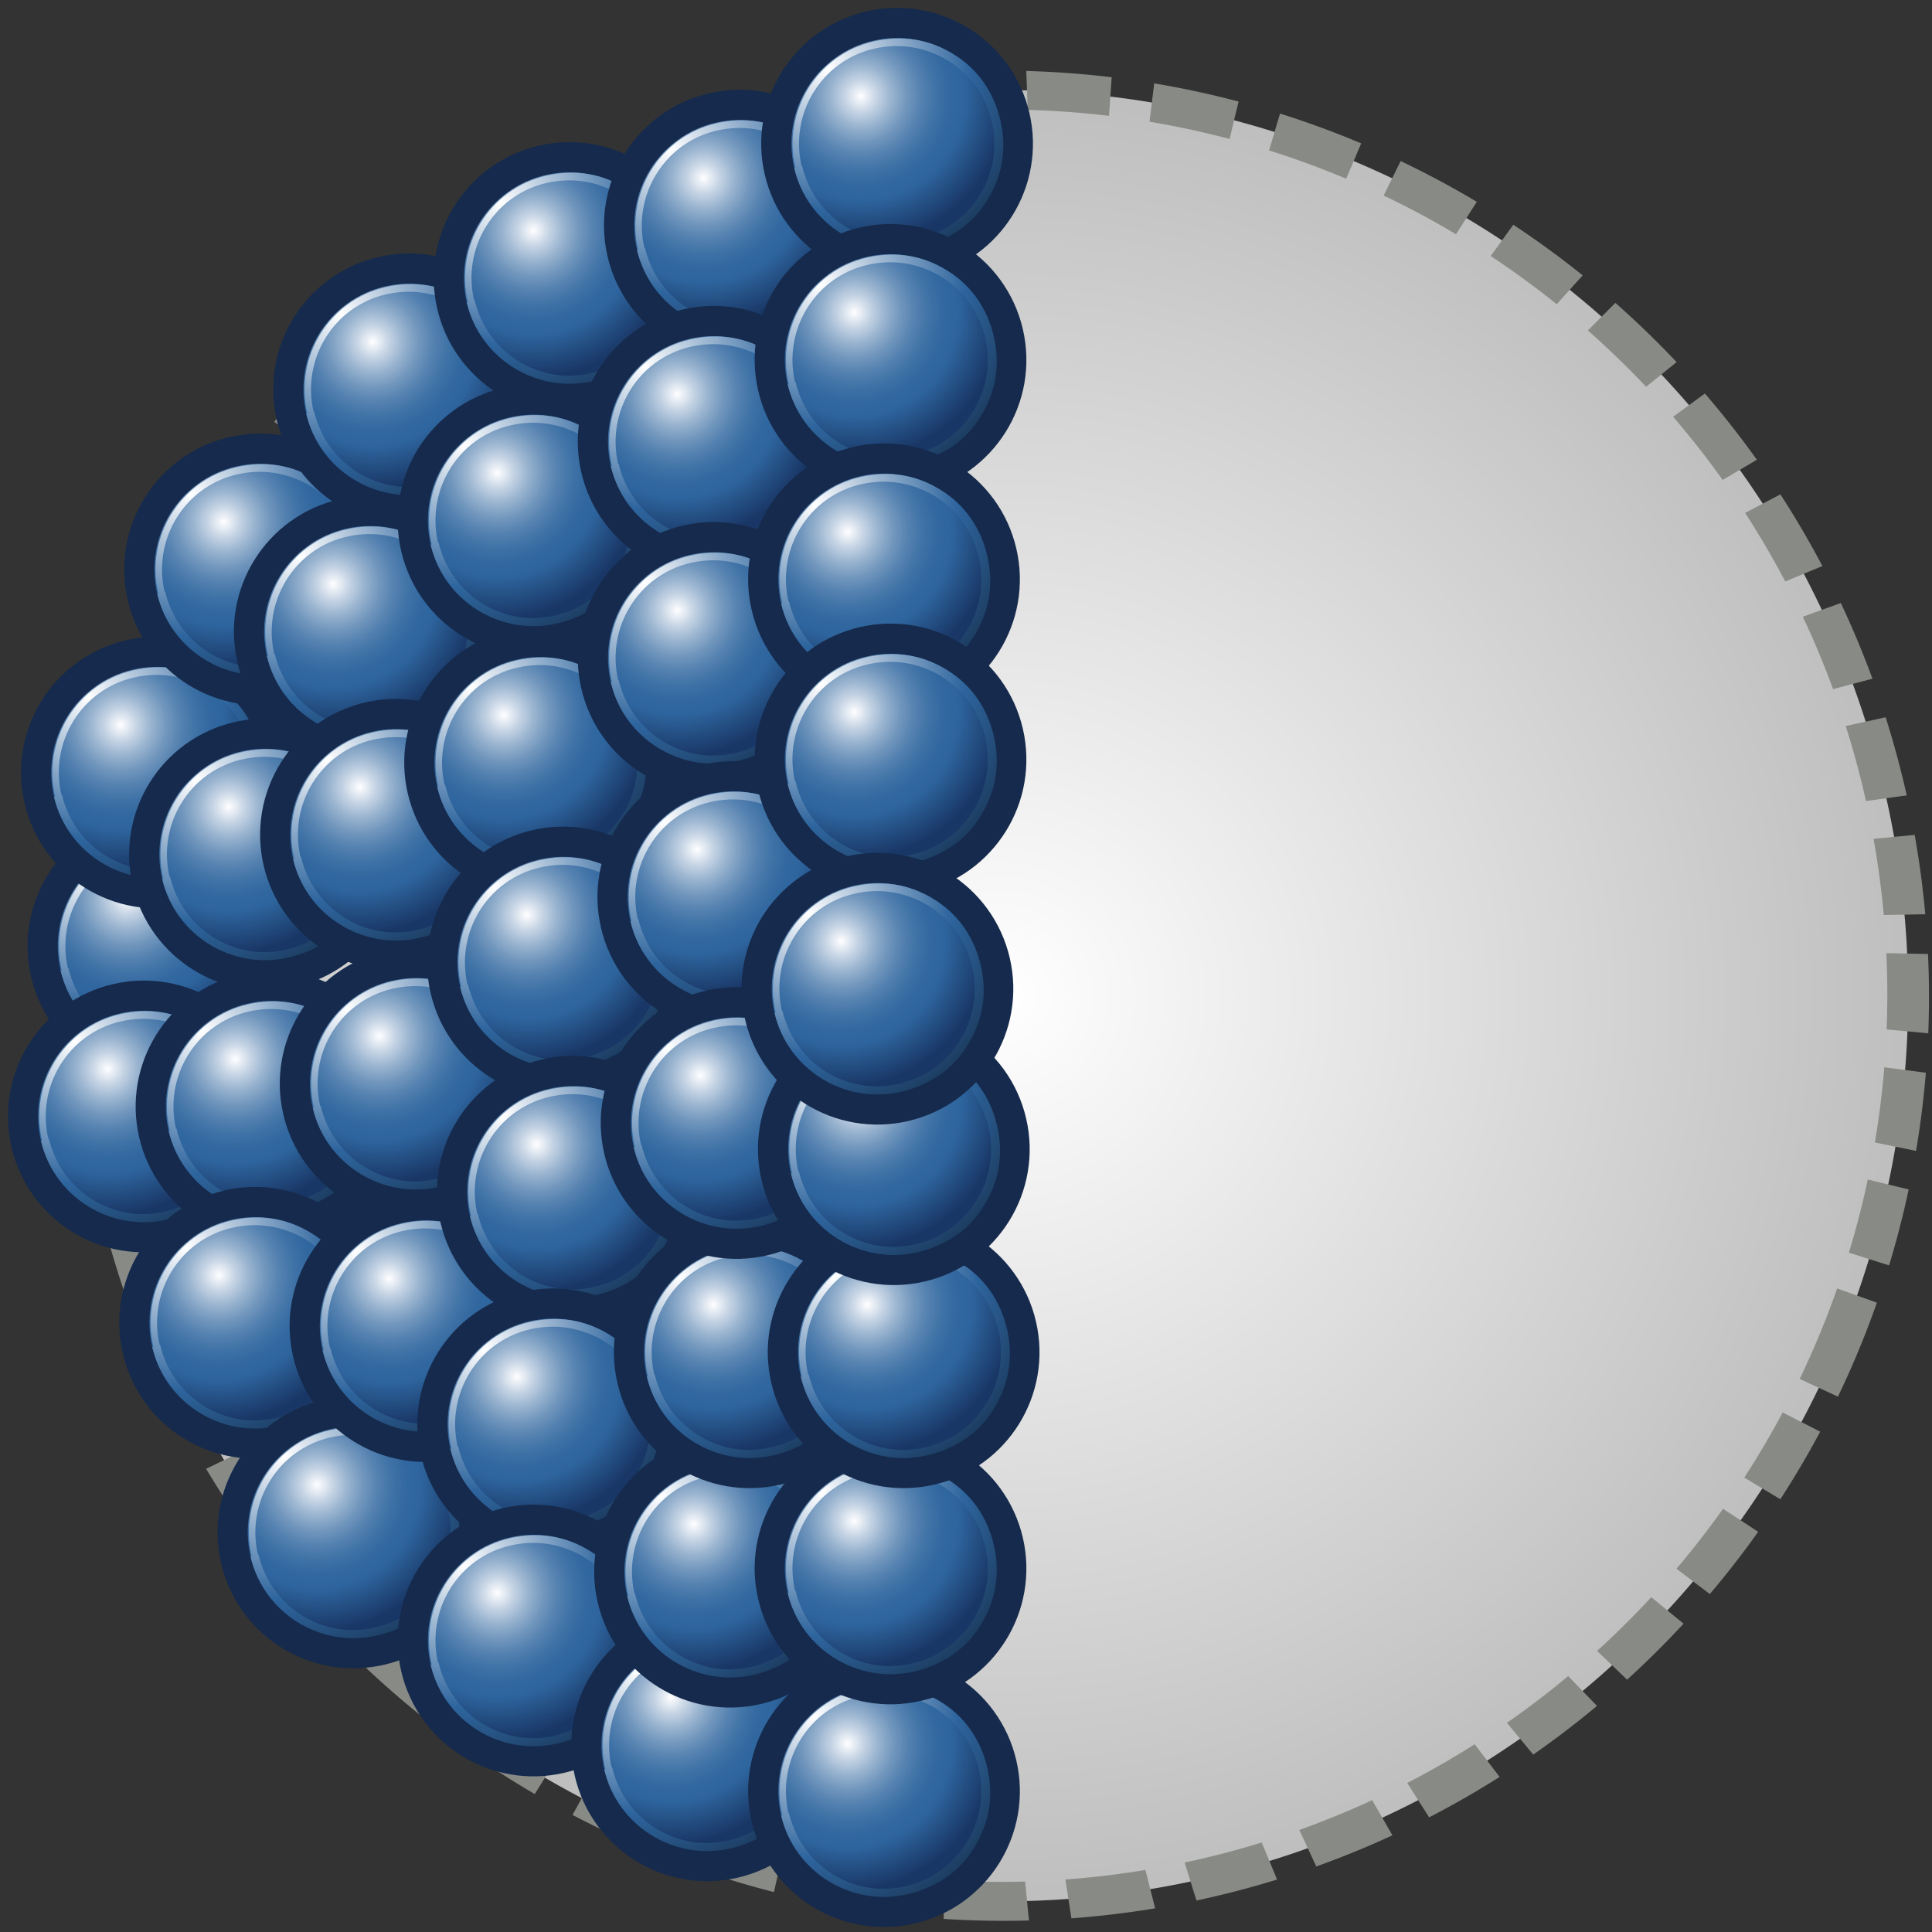 <svg xmlns="http://www.w3.org/2000/svg" width="48" height="48" xmlns:xlink="http://www.w3.org/1999/xlink"><rect width="100%" height="100%" fill="#333333" stroke="none"/><defs><linearGradient id="a"><stop offset="0" stop-color="#fff"/><stop offset="1" stop-color="#729fcf"/></linearGradient><linearGradient><stop offset="0" stop-color="#ffde57"/><stop offset="1" stop-color="#f60"/></linearGradient><radialGradient cx="24.893" cy="24.5" r="18.623" xlink:href="#a" fx="24.893" fy="24.5" gradientTransform="matrix(1 0 0 1.094 0 -2.302)" gradientUnits="userSpaceOnUse"/><linearGradient id="b"><stop offset="0" stop-color="#fff"/><stop offset="1" stop-color="#bcbcbc"/></linearGradient><radialGradient id="e" cx="24.893" cy="24.5" r="18.623" fy="24.5" fx="24.893" gradientTransform="matrix(1 0 0 1.094 0 -2.302)" gradientUnits="userSpaceOnUse" xlink:href="#b"/><radialGradient id="c" cx="34.328" cy="459.265" r="2.869" gradientUnits="userSpaceOnUse" gradientTransform="matrix(-1 0 0 1 55.359 0)" fy="459.265" fx="34.328"><stop offset="0" stop-color="#fff"/><stop offset=".004" stop-color="#FDFDFE"/><stop offset=".107" stop-color="#C7D5E5"/><stop offset=".212" stop-color="#98B3CF"/><stop offset=".315" stop-color="#7297BD"/><stop offset=".417" stop-color="#5481B0"/><stop offset=".517" stop-color="#3F72A6"/><stop offset=".615" stop-color="#3268A0"/><stop offset=".708" stop-color="#2E659E"/><stop offset="1" stop-color="#193766"/></radialGradient><radialGradient id="d" cx="20.523" cy="458.587" r="4.066" gradientUnits="userSpaceOnUse" fy="458.587" fx="20.523"><stop offset="0" stop-color="#fff"/><stop offset=".685" stop-color="#2E659E"/><stop offset="1" stop-color="#1D3E63"/></radialGradient><radialGradient id="f" cx="34.328" cy="459.265" r="2.869" xlink:href="#c" gradientUnits="userSpaceOnUse" gradientTransform="matrix(-1 0 0 1 55.359 0)" fx="34.328" fy="459.265"/><radialGradient id="g" cx="20.523" cy="458.587" r="4.066" xlink:href="#d" gradientUnits="userSpaceOnUse" fx="20.523" fy="458.587"/><radialGradient id="h" cx="34.328" cy="459.265" r="2.869" xlink:href="#c" gradientUnits="userSpaceOnUse" gradientTransform="matrix(-1 0 0 1 55.359 0)" fx="34.328" fy="459.265"/><radialGradient id="i" cx="20.523" cy="458.587" r="4.066" xlink:href="#d" gradientUnits="userSpaceOnUse" fx="20.523" fy="458.587"/><radialGradient id="j" cx="34.328" cy="459.265" r="2.869" xlink:href="#c" gradientUnits="userSpaceOnUse" gradientTransform="matrix(-1 0 0 1 55.359 0)" fx="34.328" fy="459.265"/><radialGradient id="k" cx="20.523" cy="458.587" r="4.066" xlink:href="#d" gradientUnits="userSpaceOnUse" fx="20.523" fy="458.587"/><radialGradient id="l" cx="34.328" cy="459.265" r="2.869" xlink:href="#c" gradientUnits="userSpaceOnUse" gradientTransform="matrix(-1 0 0 1 55.359 0)" fx="34.328" fy="459.265"/><radialGradient id="m" cx="20.523" cy="458.587" r="4.066" xlink:href="#d" gradientUnits="userSpaceOnUse" fx="20.523" fy="458.587"/><radialGradient id="n" cx="34.328" cy="459.265" r="2.869" xlink:href="#c" gradientUnits="userSpaceOnUse" gradientTransform="matrix(-1 0 0 1 55.359 0)" fx="34.328" fy="459.265"/><radialGradient id="o" cx="20.523" cy="458.587" r="4.066" xlink:href="#d" gradientUnits="userSpaceOnUse" fx="20.523" fy="458.587"/><radialGradient id="p" cx="34.328" cy="459.265" r="2.869" xlink:href="#c" gradientUnits="userSpaceOnUse" gradientTransform="matrix(-1 0 0 1 55.359 0)" fx="34.328" fy="459.265"/><radialGradient id="q" cx="20.523" cy="458.587" r="4.066" xlink:href="#d" gradientUnits="userSpaceOnUse" fx="20.523" fy="458.587"/><radialGradient id="r" cx="34.328" cy="459.265" r="2.869" xlink:href="#c" gradientUnits="userSpaceOnUse" gradientTransform="matrix(-1 0 0 1 55.359 0)" fx="34.328" fy="459.265"/><radialGradient id="s" cx="20.523" cy="458.587" r="4.066" xlink:href="#d" gradientUnits="userSpaceOnUse" fx="20.523" fy="458.587"/><radialGradient id="t" cx="34.328" cy="459.265" r="2.869" xlink:href="#c" gradientUnits="userSpaceOnUse" gradientTransform="matrix(-1 0 0 1 55.359 0)" fx="34.328" fy="459.265"/><radialGradient id="u" cx="20.523" cy="458.587" r="4.066" xlink:href="#d" gradientUnits="userSpaceOnUse" fx="20.523" fy="458.587"/><radialGradient id="v" cx="34.328" cy="459.265" r="2.869" xlink:href="#c" gradientUnits="userSpaceOnUse" gradientTransform="matrix(-1 0 0 1 55.359 0)" fx="34.328" fy="459.265"/><radialGradient id="w" cx="20.523" cy="458.587" r="4.066" xlink:href="#d" gradientUnits="userSpaceOnUse" fx="20.523" fy="458.587"/><radialGradient id="x" cx="34.328" cy="459.265" r="2.869" xlink:href="#c" gradientUnits="userSpaceOnUse" gradientTransform="matrix(-1 0 0 1 55.359 0)" fx="34.328" fy="459.265"/><radialGradient id="y" cx="20.523" cy="458.587" r="4.066" xlink:href="#d" gradientUnits="userSpaceOnUse" fx="20.523" fy="458.587"/><radialGradient id="z" cx="34.328" cy="459.265" r="2.869" xlink:href="#c" gradientUnits="userSpaceOnUse" gradientTransform="matrix(-1 0 0 1 55.359 0)" fx="34.328" fy="459.265"/><radialGradient id="A" cx="20.523" cy="458.587" r="4.066" xlink:href="#d" gradientUnits="userSpaceOnUse" fx="20.523" fy="458.587"/><radialGradient id="D" cx="34.328" cy="459.265" r="2.869" xlink:href="#c" gradientUnits="userSpaceOnUse" gradientTransform="matrix(-1 0 0 1 55.359 0)" fx="34.328" fy="459.265"/><radialGradient id="E" cx="20.523" cy="458.587" r="4.066" xlink:href="#d" gradientUnits="userSpaceOnUse" fx="20.523" fy="458.587"/><radialGradient id="B" cx="34.328" cy="459.265" r="2.869" xlink:href="#c" gradientUnits="userSpaceOnUse" gradientTransform="matrix(-1 0 0 1 55.359 0)" fx="34.328" fy="459.265"/><radialGradient id="C" cx="20.523" cy="458.587" r="4.066" xlink:href="#d" gradientUnits="userSpaceOnUse" fx="20.523" fy="458.587"/><radialGradient id="F" cx="34.328" cy="459.265" r="2.869" xlink:href="#c" gradientUnits="userSpaceOnUse" gradientTransform="matrix(-1 0 0 1 55.359 0)" fx="34.328" fy="459.265"/><radialGradient id="G" cx="20.523" cy="458.587" r="4.066" xlink:href="#d" gradientUnits="userSpaceOnUse" fx="20.523" fy="458.587"/><radialGradient id="H" cx="34.328" cy="459.265" r="2.869" xlink:href="#c" gradientUnits="userSpaceOnUse" gradientTransform="matrix(-1 0 0 1 55.359 0)" fx="34.328" fy="459.265"/><radialGradient id="I" cx="20.523" cy="458.587" r="4.066" xlink:href="#d" gradientUnits="userSpaceOnUse" fx="20.523" fy="458.587"/><radialGradient id="J" cx="34.328" cy="459.265" r="2.869" xlink:href="#c" gradientUnits="userSpaceOnUse" gradientTransform="matrix(-1 0 0 1 55.359 0)" fx="34.328" fy="459.265"/><radialGradient id="K" cx="20.523" cy="458.587" r="4.066" xlink:href="#d" gradientUnits="userSpaceOnUse" fx="20.523" fy="458.587"/><radialGradient id="L" cx="34.328" cy="459.265" r="2.869" xlink:href="#c" gradientUnits="userSpaceOnUse" gradientTransform="matrix(-1 0 0 1 55.359 0)" fx="34.328" fy="459.265"/><radialGradient id="M" cx="20.523" cy="458.587" r="4.066" xlink:href="#d" gradientUnits="userSpaceOnUse" fx="20.523" fy="458.587"/><radialGradient id="N" cx="34.328" cy="459.265" r="2.869" xlink:href="#c" gradientUnits="userSpaceOnUse" gradientTransform="matrix(-1 0 0 1 55.359 0)" fx="34.328" fy="459.265"/><radialGradient id="O" cx="20.523" cy="458.587" r="4.066" xlink:href="#d" gradientUnits="userSpaceOnUse" fx="20.523" fy="458.587"/><radialGradient id="P" cx="34.328" cy="459.265" r="2.869" xlink:href="#c" gradientUnits="userSpaceOnUse" gradientTransform="matrix(-1 0 0 1 55.359 0)" fx="34.328" fy="459.265"/><radialGradient id="Q" cx="20.523" cy="458.587" r="4.066" xlink:href="#d" gradientUnits="userSpaceOnUse" fx="20.523" fy="458.587"/><radialGradient id="R" cx="34.328" cy="459.265" r="2.869" xlink:href="#c" gradientUnits="userSpaceOnUse" gradientTransform="matrix(-1 0 0 1 55.359 0)" fx="34.328" fy="459.265"/><radialGradient id="S" cx="20.523" cy="458.587" r="4.066" xlink:href="#d" gradientUnits="userSpaceOnUse" fx="20.523" fy="458.587"/><radialGradient id="T" cx="34.328" cy="459.265" r="2.869" xlink:href="#c" gradientUnits="userSpaceOnUse" gradientTransform="matrix(-1 0 0 1 55.359 0)" fx="34.328" fy="459.265"/><radialGradient id="U" cx="20.523" cy="458.587" r="4.066" xlink:href="#d" gradientUnits="userSpaceOnUse" fx="20.523" fy="458.587"/><radialGradient id="V" cx="34.328" cy="459.265" r="2.869" xlink:href="#c" gradientUnits="userSpaceOnUse" gradientTransform="matrix(-1 0 0 1 55.359 0)" fx="34.328" fy="459.265"/><radialGradient id="W" cx="20.523" cy="458.587" r="4.066" xlink:href="#d" gradientUnits="userSpaceOnUse" fx="20.523" fy="458.587"/><radialGradient id="X" cx="34.328" cy="459.265" r="2.869" xlink:href="#c" gradientUnits="userSpaceOnUse" gradientTransform="matrix(-1 0 0 1 55.359 0)" fx="34.328" fy="459.265"/><radialGradient id="Y" cx="20.523" cy="458.587" r="4.066" xlink:href="#d" gradientUnits="userSpaceOnUse" fx="20.523" fy="458.587"/><radialGradient id="Z" cx="34.328" cy="459.265" r="2.869" xlink:href="#c" gradientUnits="userSpaceOnUse" gradientTransform="matrix(-1 0 0 1 55.359 0)" fx="34.328" fy="459.265"/><radialGradient id="aa" cx="20.523" cy="458.587" r="4.066" xlink:href="#d" gradientUnits="userSpaceOnUse" fx="20.523" fy="458.587"/><radialGradient id="ah" cx="34.328" cy="459.265" r="2.869" xlink:href="#c" gradientUnits="userSpaceOnUse" gradientTransform="matrix(-1 0 0 1 55.359 0)" fx="34.328" fy="459.265"/><radialGradient id="ai" cx="20.523" cy="458.587" r="4.066" xlink:href="#d" gradientUnits="userSpaceOnUse" fx="20.523" fy="458.587"/><radialGradient id="af" cx="34.328" cy="459.265" r="2.869" xlink:href="#c" gradientUnits="userSpaceOnUse" gradientTransform="matrix(-1 0 0 1 55.359 0)" fx="34.328" fy="459.265"/><radialGradient id="ag" cx="20.523" cy="458.587" r="4.066" xlink:href="#d" gradientUnits="userSpaceOnUse" fx="20.523" fy="458.587"/><radialGradient id="ad" cx="34.328" cy="459.265" r="2.869" xlink:href="#c" gradientUnits="userSpaceOnUse" gradientTransform="matrix(-1 0 0 1 55.359 0)" fx="34.328" fy="459.265"/><radialGradient id="ae" cx="20.523" cy="458.587" r="4.066" xlink:href="#d" gradientUnits="userSpaceOnUse" fx="20.523" fy="458.587"/><radialGradient id="ab" cx="34.328" cy="459.265" r="2.869" xlink:href="#c" gradientUnits="userSpaceOnUse" gradientTransform="matrix(-1 0 0 1 55.359 0)" fx="34.328" fy="459.265"/><radialGradient id="ac" cx="20.523" cy="458.587" r="4.066" xlink:href="#d" gradientUnits="userSpaceOnUse" fx="20.523" fy="458.587"/><radialGradient id="aj" cx="34.328" cy="459.265" r="2.869" xlink:href="#c" gradientUnits="userSpaceOnUse" gradientTransform="matrix(-1 0 0 1 55.359 0)" fx="34.328" fy="459.265"/><radialGradient id="ak" cx="20.523" cy="458.587" r="4.066" xlink:href="#d" gradientUnits="userSpaceOnUse" fx="20.523" fy="458.587"/><radialGradient id="al" cx="34.328" cy="459.265" r="2.869" xlink:href="#c" gradientUnits="userSpaceOnUse" gradientTransform="matrix(-1 0 0 1 55.359 0)" fx="34.328" fy="459.265"/><radialGradient id="am" cx="20.523" cy="458.587" r="4.066" xlink:href="#d" gradientUnits="userSpaceOnUse" fx="20.523" fy="458.587"/><radialGradient id="an" cx="34.328" cy="459.265" r="2.869" xlink:href="#c" gradientUnits="userSpaceOnUse" gradientTransform="matrix(-1 0 0 1 55.359 0)" fx="34.328" fy="459.265"/><radialGradient id="ao" cx="20.523" cy="458.587" r="4.066" xlink:href="#d" gradientUnits="userSpaceOnUse" fx="20.523" fy="458.587"/><radialGradient id="ap" cx="34.328" cy="459.265" r="2.869" xlink:href="#c" gradientUnits="userSpaceOnUse" gradientTransform="matrix(-1 0 0 1 55.359 0)" fx="34.328" fy="459.265"/><radialGradient id="aq" cx="20.523" cy="458.587" r="4.066" xlink:href="#d" gradientUnits="userSpaceOnUse" fx="20.523" fy="458.587"/><radialGradient id="ar" cx="34.328" cy="459.265" r="2.869" xlink:href="#c" gradientUnits="userSpaceOnUse" gradientTransform="matrix(-1 0 0 1 55.359 0)" fx="34.328" fy="459.265"/><radialGradient id="as" cx="20.523" cy="458.587" r="4.066" xlink:href="#d" gradientUnits="userSpaceOnUse" fx="20.523" fy="458.587"/><radialGradient id="at" cx="34.328" cy="459.265" r="2.869" xlink:href="#c" gradientUnits="userSpaceOnUse" gradientTransform="matrix(-1 0 0 1 55.359 0)" fx="34.328" fy="459.265"/><radialGradient id="au" cx="20.523" cy="458.587" r="4.066" xlink:href="#d" gradientUnits="userSpaceOnUse" fx="20.523" fy="458.587"/><radialGradient id="av" cx="34.328" cy="459.265" r="2.869" xlink:href="#c" gradientUnits="userSpaceOnUse" gradientTransform="matrix(-1 0 0 1 55.359 0)" fx="34.328" fy="459.265"/><radialGradient id="aw" cx="20.523" cy="458.587" r="4.066" xlink:href="#d" gradientUnits="userSpaceOnUse" fx="20.523" fy="458.587"/><radialGradient id="ax" cx="34.328" cy="459.265" r="2.869" xlink:href="#c" gradientUnits="userSpaceOnUse" gradientTransform="matrix(-1 0 0 1 55.359 0)" fx="34.328" fy="459.265"/><radialGradient id="ay" cx="20.523" cy="458.587" r="4.066" xlink:href="#d" gradientUnits="userSpaceOnUse" fx="20.523" fy="458.587"/><radialGradient id="az" cx="34.328" cy="459.265" r="2.869" xlink:href="#c" gradientUnits="userSpaceOnUse" gradientTransform="matrix(-1 0 0 1 55.359 0)" fx="34.328" fy="459.265"/><radialGradient id="aA" cx="20.523" cy="458.587" r="4.066" xlink:href="#d" gradientUnits="userSpaceOnUse" fx="20.523" fy="458.587"/></defs><g><path fill="url(#e)" stroke="#888a85" stroke-width=".833" stroke-dashoffset=".333" d="M42.8 24.5a17.9 19.64 0 1 1-35.8 0 17.9 19.64 0 1 1 35.8 0z" transform="matrix(1.168 .466 -.425 1.064 6.225 -12.933)" stroke-linejoin="round" stroke-dasharray="1.667, 0.833" color="#000" overflow="visible" enable-background="accumulate"/><g transform="matrix(1.234 -.287 .287 1.234 -154.603 -538.375)"><circle cx="21.513" cy="460.337" r="2.072" fill="none" stroke="#152a4c" stroke-width="1.184"/><circle cx="21.513" cy="460.337" r="2.072" fill="url(#f)"/><g><radialGradient cx="20.523" cy="458.587" r="4.066" gradientUnits="userSpaceOnUse" fy="458.587" fx="20.523"><stop offset="0" stop-color="#fff"/><stop offset=".685" stop-color="#2E659E"/><stop offset="1" stop-color="#1D3E63"/></radialGradient><path fill="url(#g)" d="M19.44 460.34c0 1.14.93 2.07 2.07 2.07.57 0 1.1-.2 1.48-.6.4-.4.6-.9.6-1.46 0-.56-.2-1.08-.6-1.47-.4-.4-.9-.6-1.47-.6-1.13 0-2.06.92-2.06 2.07zm.15 0c0-1.06.85-1.92 1.9-1.92.53 0 1 .2 1.37.56.36.36.56.84.56 1.36 0 .5-.2 1-.56 1.35-.36.36-.84.56-1.36.56-1.05 0-1.9-.86-1.9-1.92z"/></g></g><g transform="matrix(1.234 -.287 .287 1.234 -154.766 -542.688)"><circle cx="21.513" cy="460.337" r="2.072" fill="none" stroke="#152a4c" stroke-width="1.184"/><circle cx="21.513" cy="460.337" r="2.072" fill="url(#h)"/><g><radialGradient cx="20.523" cy="458.587" r="4.066" fx="20.523" fy="458.587" gradientUnits="userSpaceOnUse"><stop offset="0" stop-color="#fff"/><stop offset=".685" stop-color="#2E659E"/><stop offset="1" stop-color="#1D3E63"/></radialGradient><path fill="url(#i)" d="M19.44 460.34c0 1.14.93 2.07 2.07 2.07.57 0 1.1-.2 1.48-.6.4-.4.6-.9.6-1.46 0-.56-.2-1.08-.6-1.47-.4-.4-.9-.6-1.47-.6-1.13 0-2.06.92-2.06 2.07zm.15 0c0-1.06.85-1.92 1.9-1.92.53 0 1 .2 1.37.56.36.36.56.84.56 1.36 0 .5-.2 1-.56 1.35-.36.36-.84.56-1.36.56-1.05 0-1.9-.86-1.9-1.92z"/></g></g><g transform="matrix(1.234 -.287 .287 1.234 -155.091 -534.144)"><circle cx="21.513" cy="460.337" r="2.072" fill="none" stroke="#152a4c" stroke-width="1.184"/><circle cx="21.513" cy="460.337" r="2.072" fill="url(#j)"/><g><radialGradient cx="20.523" cy="458.587" r="4.066" gradientUnits="userSpaceOnUse" fy="458.587" fx="20.523"><stop offset="0" stop-color="#fff"/><stop offset=".685" stop-color="#2E659E"/><stop offset="1" stop-color="#1D3E63"/></radialGradient><path fill="url(#k)" d="M19.44 460.34c0 1.14.93 2.07 2.07 2.07.57 0 1.1-.2 1.48-.6.4-.4.6-.9.6-1.46 0-.56-.2-1.08-.6-1.47-.4-.4-.9-.6-1.47-.6-1.13 0-2.06.92-2.06 2.07zm.15 0c0-1.06.85-1.92 1.9-1.92.53 0 1 .2 1.37.56.36.36.56.84.56 1.36 0 .5-.2 1-.56 1.35-.36.36-.84.56-1.36.56-1.05 0-1.9-.86-1.9-1.92z"/></g></g><g transform="matrix(1.234 -.287 .287 1.234 -152.202 -547.734)"><circle cx="21.513" cy="460.337" r="2.072" fill="none" stroke="#152a4c" stroke-width="1.184"/><circle cx="21.513" cy="460.337" r="2.072" fill="url(#l)"/><g><radialGradient cx="20.523" cy="458.587" r="4.066" fx="20.523" fy="458.587" gradientUnits="userSpaceOnUse"><stop offset="0" stop-color="#fff"/><stop offset=".685" stop-color="#2E659E"/><stop offset="1" stop-color="#1D3E63"/></radialGradient><path fill="url(#m)" d="M19.44 460.34c0 1.14.93 2.07 2.07 2.07.57 0 1.1-.2 1.48-.6.4-.4.6-.9.6-1.46 0-.56-.2-1.08-.6-1.47-.4-.4-.9-.6-1.47-.6-1.13 0-2.06.92-2.06 2.07zm.15 0c0-1.06.85-1.92 1.9-1.92.53 0 1 .2 1.37.56.36.36.56.84.56 1.36 0 .5-.2 1-.56 1.35-.36.36-.84.56-1.36.56-1.05 0-1.9-.86-1.9-1.92z"/></g></g><g transform="matrix(1.234 -.287 .287 1.234 -152.08 -540.653)"><circle cx="21.513" cy="460.337" r="2.072" fill="none" stroke="#152a4c" stroke-width="1.184"/><circle cx="21.513" cy="460.337" r="2.072" fill="url(#n)"/><g><radialGradient cx="20.523" cy="458.587" r="4.066" gradientUnits="userSpaceOnUse" fy="458.587" fx="20.523"><stop offset="0" stop-color="#fff"/><stop offset=".685" stop-color="#2E659E"/><stop offset="1" stop-color="#1D3E63"/></radialGradient><path fill="url(#o)" d="M19.44 460.34c0 1.14.93 2.07 2.07 2.07.57 0 1.1-.2 1.48-.6.4-.4.6-.9.6-1.46 0-.56-.2-1.08-.6-1.47-.4-.4-.9-.6-1.47-.6-1.13 0-2.06.92-2.06 2.07zm.15 0c0-1.06.85-1.92 1.9-1.92.53 0 1 .2 1.37.56.36.36.56.84.56 1.36 0 .5-.2 1-.56 1.35-.36.36-.84.56-1.36.56-1.05 0-1.9-.86-1.9-1.92z"/></g></g><g transform="matrix(1.234 -.287 .287 1.234 -151.918 -534.388)"><circle cx="21.513" cy="460.337" r="2.072" fill="none" stroke="#152a4c" stroke-width="1.184"/><circle cx="21.513" cy="460.337" r="2.072" fill="url(#p)"/><g><radialGradient cx="20.523" cy="458.587" r="4.066" fx="20.523" fy="458.587" gradientUnits="userSpaceOnUse"><stop offset="0" stop-color="#fff"/><stop offset=".685" stop-color="#2E659E"/><stop offset="1" stop-color="#1D3E63"/></radialGradient><path fill="url(#q)" d="M19.44 460.34c0 1.14.93 2.07 2.07 2.07.57 0 1.1-.2 1.48-.6.4-.4.6-.9.6-1.46 0-.56-.2-1.08-.6-1.47-.4-.4-.9-.6-1.47-.6-1.13 0-2.06.92-2.06 2.07zm.15 0c0-1.06.85-1.92 1.9-1.92.53 0 1 .2 1.37.56.36.36.56.84.56 1.36 0 .5-.2 1-.56 1.35-.36.36-.84.56-1.36.56-1.05 0-1.9-.86-1.9-1.92z"/></g></g><g transform="matrix(1.234 -.287 .287 1.234 -152.325 -529.017)"><circle cx="21.513" cy="460.337" r="2.072" fill="none" stroke="#152a4c" stroke-width="1.184"/><circle cx="21.513" cy="460.337" r="2.072" fill="url(#r)"/><g><radialGradient cx="20.523" cy="458.587" r="4.066" gradientUnits="userSpaceOnUse" fy="458.587" fx="20.523"><stop offset="0" stop-color="#fff"/><stop offset=".685" stop-color="#2E659E"/><stop offset="1" stop-color="#1D3E63"/></radialGradient><path fill="url(#s)" d="M19.44 460.34c0 1.14.93 2.07 2.07 2.07.57 0 1.1-.2 1.48-.6.4-.4.6-.9.6-1.46 0-.56-.2-1.08-.6-1.47-.4-.4-.9-.6-1.47-.6-1.13 0-2.06.92-2.06 2.07zm.15 0c0-1.06.85-1.92 1.9-1.92.53 0 1 .2 1.37.56.36.36.56.84.56 1.36 0 .5-.2 1-.56 1.35-.36.36-.84.56-1.36.56-1.05 0-1.9-.86-1.9-1.92z"/></g></g><g transform="matrix(1.234 -.287 .287 1.234 -148.5 -552.208)"><circle cx="21.513" cy="460.337" r="2.072" fill="none" stroke="#152a4c" stroke-width="1.184"/><circle cx="21.513" cy="460.337" r="2.072" fill="url(#t)"/><g><radialGradient cx="20.523" cy="458.587" r="4.066" fx="20.523" fy="458.587" gradientUnits="userSpaceOnUse"><stop offset="0" stop-color="#fff"/><stop offset=".685" stop-color="#2E659E"/><stop offset="1" stop-color="#1D3E63"/></radialGradient><path fill="url(#u)" d="M19.44 460.34c0 1.14.93 2.07 2.07 2.07.57 0 1.1-.2 1.48-.6.4-.4.6-.9.6-1.46 0-.56-.2-1.08-.6-1.47-.4-.4-.9-.6-1.47-.6-1.13 0-2.06.92-2.06 2.07zm.15 0c0-1.06.85-1.92 1.9-1.92.53 0 1 .2 1.37.56.36.36.56.84.56 1.36 0 .5-.2 1-.56 1.35-.36.36-.84.56-1.36.56-1.05 0-1.9-.86-1.9-1.92z"/></g></g><g transform="matrix(1.234 -.287 .287 1.234 -149.477 -546.187)"><circle cx="21.513" cy="460.337" r="2.072" fill="none" stroke="#152a4c" stroke-width="1.184"/><circle cx="21.513" cy="460.337" r="2.072" fill="url(#v)"/><g><radialGradient cx="20.523" cy="458.587" r="4.066" gradientUnits="userSpaceOnUse" fy="458.587" fx="20.523"><stop offset="0" stop-color="#fff"/><stop offset=".685" stop-color="#2E659E"/><stop offset="1" stop-color="#1D3E63"/></radialGradient><path fill="url(#w)" d="M19.44 460.34c0 1.14.93 2.07 2.07 2.07.57 0 1.1-.2 1.48-.6.4-.4.6-.9.6-1.46 0-.56-.2-1.08-.6-1.47-.4-.4-.9-.6-1.47-.6-1.13 0-2.06.92-2.06 2.07zm.15 0c0-1.06.85-1.92 1.9-1.92.53 0 1 .2 1.37.56.36.36.56.84.56 1.36 0 .5-.2 1-.56 1.35-.36.36-.84.56-1.36.56-1.05 0-1.9-.86-1.9-1.92z"/></g></g><g transform="matrix(1.234 -.287 .287 1.234 -148.826 -541.142)"><circle cx="21.513" cy="460.337" r="2.072" fill="none" stroke="#152a4c" stroke-width="1.184"/><circle cx="21.513" cy="460.337" r="2.072" fill="url(#x)"/><g><radialGradient cx="20.523" cy="458.587" r="4.066" fx="20.523" fy="458.587" gradientUnits="userSpaceOnUse"><stop offset="0" stop-color="#fff"/><stop offset=".685" stop-color="#2E659E"/><stop offset="1" stop-color="#1D3E63"/></radialGradient><path fill="url(#y)" d="M19.44 460.34c0 1.14.93 2.07 2.07 2.07.57 0 1.1-.2 1.48-.6.4-.4.6-.9.6-1.46 0-.56-.2-1.08-.6-1.47-.4-.4-.9-.6-1.47-.6-1.13 0-2.06.92-2.06 2.07zm.15 0c0-1.06.85-1.92 1.9-1.92.53 0 1 .2 1.37.56.36.36.56.84.56 1.36 0 .5-.2 1-.56 1.35-.36.36-.84.56-1.36.56-1.05 0-1.9-.86-1.9-1.92z"/></g></g><g transform="matrix(1.234 -.287 .287 1.234 -148.337 -534.957)"><circle cx="21.513" cy="460.337" r="2.072" fill="none" stroke="#152a4c" stroke-width="1.184"/><circle cx="21.513" cy="460.337" r="2.072" fill="url(#z)"/><g><radialGradient cx="20.523" cy="458.587" r="4.066" gradientUnits="userSpaceOnUse" fy="458.587" fx="20.523"><stop offset="0" stop-color="#fff"/><stop offset=".685" stop-color="#2E659E"/><stop offset="1" stop-color="#1D3E63"/></radialGradient><path fill="url(#A)" d="M19.44 460.34c0 1.14.93 2.07 2.07 2.07.57 0 1.1-.2 1.48-.6.4-.4.6-.9.6-1.46 0-.56-.2-1.08-.6-1.47-.4-.4-.9-.6-1.47-.6-1.13 0-2.06.92-2.06 2.07zm.15 0c0-1.06.85-1.92 1.9-1.92.53 0 1 .2 1.37.56.36.36.56.84.56 1.36 0 .5-.2 1-.56 1.35-.36.36-.84.56-1.36.56-1.05 0-1.9-.86-1.9-1.92z"/></g></g><g transform="matrix(1.234 -.287 .287 1.234 -149.883 -523.809)"><circle cx="21.513" cy="460.337" r="2.072" fill="none" stroke="#152a4c" stroke-width="1.184"/><circle cx="21.513" cy="460.337" r="2.072" fill="url(#B)"/><g><radialGradient cx="20.523" cy="458.587" r="4.066" gradientUnits="userSpaceOnUse" fy="458.587" fx="20.523"><stop offset="0" stop-color="#fff"/><stop offset=".685" stop-color="#2E659E"/><stop offset="1" stop-color="#1D3E63"/></radialGradient><path fill="url(#C)" d="M19.44 460.34c0 1.14.93 2.07 2.07 2.07.57 0 1.1-.2 1.48-.6.4-.4.6-.9.6-1.46 0-.56-.2-1.08-.6-1.47-.4-.4-.9-.6-1.47-.6-1.13 0-2.06.92-2.06 2.07zm.15 0c0-1.06.85-1.92 1.9-1.92.53 0 1 .2 1.37.56.36.36.56.84.56 1.36 0 .5-.2 1-.56 1.35-.36.36-.84.56-1.36.56-1.05 0-1.9-.86-1.9-1.92z"/></g></g><g transform="matrix(1.234 -.287 .287 1.234 -148.093 -528.936)"><circle cx="21.513" cy="460.337" r="2.072" fill="none" stroke="#152a4c" stroke-width="1.184"/><circle cx="21.513" cy="460.337" r="2.072" fill="url(#D)"/><g><radialGradient cx="20.523" cy="458.587" r="4.066" fx="20.523" fy="458.587" gradientUnits="userSpaceOnUse"><stop offset="0" stop-color="#fff"/><stop offset=".685" stop-color="#2E659E"/><stop offset="1" stop-color="#1D3E63"/></radialGradient><path fill="url(#E)" d="M19.44 460.34c0 1.14.93 2.07 2.07 2.07.57 0 1.1-.2 1.48-.6.4-.4.6-.9.6-1.46 0-.56-.2-1.08-.6-1.47-.4-.4-.9-.6-1.47-.6-1.13 0-2.06.92-2.06 2.07zm.15 0c0-1.06.85-1.92 1.9-1.92.53 0 1 .2 1.37.56.36.36.56.84.56 1.36 0 .5-.2 1-.56 1.35-.36.36-.84.56-1.36.56-1.05 0-1.9-.86-1.9-1.92z"/></g></g><g transform="matrix(1.234 -.287 .287 1.234 -144.513 -554.975)"><circle cx="21.513" cy="460.337" r="2.072" fill="none" stroke="#152a4c" stroke-width="1.184"/><circle cx="21.513" cy="460.337" r="2.072" fill="url(#F)"/><g><radialGradient cx="20.523" cy="458.587" r="4.066" gradientUnits="userSpaceOnUse" fy="458.587" fx="20.523"><stop offset="0" stop-color="#fff"/><stop offset=".685" stop-color="#2E659E"/><stop offset="1" stop-color="#1D3E63"/></radialGradient><path fill="url(#G)" d="M19.44 460.34c0 1.14.93 2.07 2.07 2.07.57 0 1.1-.2 1.48-.6.4-.4.6-.9.6-1.46 0-.56-.2-1.08-.6-1.47-.4-.4-.9-.6-1.47-.6-1.13 0-2.06.92-2.06 2.07zm.15 0c0-1.06.85-1.92 1.9-1.92.53 0 1 .2 1.37.56.36.36.56.84.56 1.36 0 .5-.2 1-.56 1.35-.36.36-.84.56-1.36.56-1.05 0-1.9-.86-1.9-1.92z"/></g></g><g transform="matrix(1.234 -.287 .287 1.234 -145.408 -548.953)"><circle cx="21.513" cy="460.337" r="2.072" fill="none" stroke="#152a4c" stroke-width="1.184"/><circle cx="21.513" cy="460.337" r="2.072" fill="url(#H)"/><g><radialGradient cx="20.523" cy="458.587" r="4.066" fx="20.523" fy="458.587" gradientUnits="userSpaceOnUse"><stop offset="0" stop-color="#fff"/><stop offset=".685" stop-color="#2E659E"/><stop offset="1" stop-color="#1D3E63"/></radialGradient><path fill="url(#I)" d="M19.44 460.34c0 1.14.93 2.07 2.07 2.07.57 0 1.1-.2 1.48-.6.4-.4.6-.9.6-1.46 0-.56-.2-1.08-.6-1.47-.4-.4-.9-.6-1.47-.6-1.13 0-2.06.92-2.06 2.07zm.15 0c0-1.06.85-1.92 1.9-1.92.53 0 1 .2 1.37.56.36.36.56.84.56 1.36 0 .5-.2 1-.56 1.35-.36.36-.84.56-1.36.56-1.05 0-1.9-.86-1.9-1.92z"/></g></g><g transform="matrix(1.234 -.287 .287 1.234 -145.245 -542.932)"><circle cx="21.513" cy="460.337" r="2.072" fill="none" stroke="#152a4c" stroke-width="1.184"/><circle cx="21.513" cy="460.337" r="2.072" fill="url(#J)"/><g><radialGradient cx="20.523" cy="458.587" r="4.066" gradientUnits="userSpaceOnUse" fy="458.587" fx="20.523"><stop offset="0" stop-color="#fff"/><stop offset=".685" stop-color="#2E659E"/><stop offset="1" stop-color="#1D3E63"/></radialGradient><path fill="url(#K)" d="M19.44 460.34c0 1.14.93 2.07 2.07 2.07.57 0 1.1-.2 1.48-.6.4-.4.6-.9.6-1.46 0-.56-.2-1.08-.6-1.47-.4-.4-.9-.6-1.47-.6-1.13 0-2.06.92-2.06 2.07zm.15 0c0-1.06.85-1.92 1.9-1.92.53 0 1 .2 1.37.56.36.36.56.84.56 1.36 0 .5-.2 1-.56 1.35-.36.36-.84.56-1.36.56-1.05 0-1.9-.86-1.9-1.92z"/></g></g><g transform="matrix(1.234 -.287 .287 1.234 -144.676 -537.968)"><circle cx="21.513" cy="460.337" r="2.072" fill="none" stroke="#152a4c" stroke-width="1.184"/><circle cx="21.513" cy="460.337" r="2.072" fill="url(#L)"/><g><radialGradient cx="20.523" cy="458.587" r="4.066" fx="20.523" fy="458.587" gradientUnits="userSpaceOnUse"><stop offset="0" stop-color="#fff"/><stop offset=".685" stop-color="#2E659E"/><stop offset="1" stop-color="#1D3E63"/></radialGradient><path fill="url(#M)" d="M19.44 460.34c0 1.14.93 2.07 2.07 2.07.57 0 1.1-.2 1.48-.6.4-.4.6-.9.6-1.46 0-.56-.2-1.08-.6-1.47-.4-.4-.9-.6-1.47-.6-1.13 0-2.06.92-2.06 2.07zm.15 0c0-1.06.85-1.92 1.9-1.92.53 0 1 .2 1.37.56.36.36.56.84.56 1.36 0 .5-.2 1-.56 1.35-.36.36-.84.56-1.36.56-1.05 0-1.9-.86-1.9-1.92z"/></g></g><g transform="matrix(1.234 -.287 .287 1.234 -144.432 -532.272)"><circle cx="21.513" cy="460.337" r="2.072" fill="none" stroke="#152a4c" stroke-width="1.184"/><circle cx="21.513" cy="460.337" r="2.072" fill="url(#N)"/><g><radialGradient cx="20.523" cy="458.587" r="4.066" gradientUnits="userSpaceOnUse" fy="458.587" fx="20.523"><stop offset="0" stop-color="#fff"/><stop offset=".685" stop-color="#2E659E"/><stop offset="1" stop-color="#1D3E63"/></radialGradient><path fill="url(#O)" d="M19.44 460.34c0 1.14.93 2.07 2.07 2.07.57 0 1.1-.2 1.48-.6.4-.4.6-.9.6-1.46 0-.56-.2-1.08-.6-1.47-.4-.4-.9-.6-1.47-.6-1.13 0-2.06.92-2.06 2.07zm.15 0c0-1.06.85-1.92 1.9-1.92.53 0 1 .2 1.37.56.36.36.56.84.56 1.36 0 .5-.2 1-.56 1.35-.36.36-.84.56-1.36.56-1.05 0-1.9-.86-1.9-1.92z"/></g></g><g transform="matrix(1.234 -.287 .287 1.234 -144.92 -526.495)"><circle cx="21.513" cy="460.337" r="2.072" fill="none" stroke="#152a4c" stroke-width="1.184"/><circle cx="21.513" cy="460.337" r="2.072" fill="url(#P)"/><g><radialGradient cx="20.523" cy="458.587" r="4.066" fx="20.523" fy="458.587" gradientUnits="userSpaceOnUse"><stop offset="0" stop-color="#fff"/><stop offset=".685" stop-color="#2E659E"/><stop offset="1" stop-color="#1D3E63"/></radialGradient><path fill="url(#Q)" d="M19.44 460.34c0 1.14.93 2.07 2.07 2.07.57 0 1.1-.2 1.48-.6.4-.4.6-.9.6-1.46 0-.56-.2-1.08-.6-1.47-.4-.4-.9-.6-1.47-.6-1.13 0-2.06.92-2.06 2.07zm.15 0c0-1.06.85-1.92 1.9-1.92.53 0 1 .2 1.37.56.36.36.56.84.56 1.36 0 .5-.2 1-.56 1.35-.36.36-.84.56-1.36.56-1.05 0-1.9-.86-1.9-1.92z"/></g></g><g transform="matrix(1.234 -.287 .287 1.234 -145.408 -521.124)"><circle cx="21.513" cy="460.337" r="2.072" fill="none" stroke="#152a4c" stroke-width="1.184"/><circle cx="21.513" cy="460.337" r="2.072" fill="url(#R)"/><g><radialGradient cx="20.523" cy="458.587" r="4.066" gradientUnits="userSpaceOnUse" fy="458.587" fx="20.523"><stop offset="0" stop-color="#fff"/><stop offset=".685" stop-color="#2E659E"/><stop offset="1" stop-color="#1D3E63"/></radialGradient><path fill="url(#S)" d="M19.44 460.34c0 1.14.93 2.07 2.07 2.07.57 0 1.1-.2 1.48-.6.4-.4.6-.9.6-1.46 0-.56-.2-1.08-.6-1.47-.4-.4-.9-.6-1.47-.6-1.13 0-2.06.92-2.06 2.07zm.15 0c0-1.06.85-1.92 1.9-1.92.53 0 1 .2 1.37.56.36.36.56.84.56 1.36 0 .5-.2 1-.56 1.35-.36.36-.84.56-1.36.56-1.05 0-1.9-.86-1.9-1.92z"/></g></g><g transform="matrix(1.234 -.287 .287 1.234 -140.282 -556.277)"><circle cx="21.513" cy="460.337" r="2.072" fill="none" stroke="#152a4c" stroke-width="1.184"/><circle cx="21.513" cy="460.337" r="2.072" fill="url(#T)"/><g><radialGradient cx="20.523" cy="458.587" r="4.066" fx="20.523" fy="458.587" gradientUnits="userSpaceOnUse"><stop offset="0" stop-color="#fff"/><stop offset=".685" stop-color="#2E659E"/><stop offset="1" stop-color="#1D3E63"/></radialGradient><path fill="url(#U)" d="M19.44 460.34c0 1.14.93 2.07 2.07 2.07.57 0 1.1-.2 1.48-.6.4-.4.6-.9.6-1.46 0-.56-.2-1.08-.6-1.47-.4-.4-.9-.6-1.47-.6-1.13 0-2.06.92-2.06 2.07zm.15 0c0-1.06.85-1.92 1.9-1.92.53 0 1 .2 1.37.56.36.36.56.84.56 1.36 0 .5-.2 1-.56 1.35-.36.36-.84.56-1.36.56-1.05 0-1.9-.86-1.9-1.92z"/></g></g><g transform="matrix(1.234 -.287 .287 1.234 -140.933 -550.906)"><circle cx="21.513" cy="460.337" r="2.072" fill="none" stroke="#152a4c" stroke-width="1.184"/><circle cx="21.513" cy="460.337" r="2.072" fill="url(#V)"/><g><radialGradient cx="20.523" cy="458.587" r="4.066" gradientUnits="userSpaceOnUse" fy="458.587" fx="20.523"><stop offset="0" stop-color="#fff"/><stop offset=".685" stop-color="#2E659E"/><stop offset="1" stop-color="#1D3E63"/></radialGradient><path fill="url(#W)" d="M19.44 460.34c0 1.14.93 2.07 2.07 2.07.57 0 1.1-.2 1.48-.6.4-.4.6-.9.6-1.46 0-.56-.2-1.08-.6-1.47-.4-.4-.9-.6-1.47-.6-1.13 0-2.06.92-2.06 2.07zm.15 0c0-1.06.85-1.92 1.9-1.92.53 0 1 .2 1.37.56.36.36.56.84.56 1.36 0 .5-.2 1-.56 1.35-.36.36-.84.56-1.36.56-1.05 0-1.9-.86-1.9-1.92z"/></g></g><g transform="matrix(1.234 -.287 .287 1.234 -140.933 -545.536)"><circle cx="21.513" cy="460.337" r="2.072" fill="none" stroke="#152a4c" stroke-width="1.184"/><circle cx="21.513" cy="460.337" r="2.072" fill="url(#X)"/><g><radialGradient cx="20.523" cy="458.587" r="4.066" fx="20.523" fy="458.587" gradientUnits="userSpaceOnUse"><stop offset="0" stop-color="#fff"/><stop offset=".685" stop-color="#2E659E"/><stop offset="1" stop-color="#1D3E63"/></radialGradient><path fill="url(#Y)" d="M19.44 460.34c0 1.14.93 2.07 2.07 2.07.57 0 1.1-.2 1.48-.6.4-.4.6-.9.6-1.46 0-.56-.2-1.08-.6-1.47-.4-.4-.9-.6-1.47-.6-1.13 0-2.06.92-2.06 2.07zm.15 0c0-1.06.85-1.92 1.9-1.92.53 0 1 .2 1.37.56.36.36.56.84.56 1.36 0 .5-.2 1-.56 1.35-.36.36-.84.56-1.36.56-1.05 0-1.9-.86-1.9-1.92z"/></g></g><g transform="matrix(1.234 -.287 .287 1.234 -140.444 -539.595)"><circle cx="21.513" cy="460.337" r="2.072" fill="none" stroke="#152a4c" stroke-width="1.184"/><circle cx="21.513" cy="460.337" r="2.072" fill="url(#Z)"/><g><radialGradient cx="20.523" cy="458.587" r="4.066" gradientUnits="userSpaceOnUse" fy="458.587" fx="20.523"><stop offset="0" stop-color="#fff"/><stop offset=".685" stop-color="#2E659E"/><stop offset="1" stop-color="#1D3E63"/></radialGradient><path fill="url(#aa)" d="M19.44 460.34c0 1.14.93 2.07 2.07 2.07.57 0 1.1-.2 1.48-.6.4-.4.6-.9.6-1.46 0-.56-.2-1.08-.6-1.47-.4-.4-.9-.6-1.47-.6-1.13 0-2.06.92-2.06 2.07zm.15 0c0-1.06.85-1.92 1.9-1.92.53 0 1 .2 1.37.56.36.36.56.84.56 1.36 0 .5-.2 1-.56 1.35-.36.36-.84.56-1.36.56-1.05 0-1.9-.86-1.9-1.92z"/></g></g><g transform="matrix(1.234 -.287 .287 1.234 -141.095 -518.52)"><circle cx="21.513" cy="460.337" r="2.072" fill="none" stroke="#152a4c" stroke-width="1.184"/><circle cx="21.513" cy="460.337" r="2.072" fill="url(#ab)"/><g><radialGradient cx="20.523" cy="458.587" r="4.066" gradientUnits="userSpaceOnUse" fy="458.587" fx="20.523"><stop offset="0" stop-color="#fff"/><stop offset=".685" stop-color="#2E659E"/><stop offset="1" stop-color="#1D3E63"/></radialGradient><path fill="url(#ac)" d="M19.44 460.34c0 1.14.93 2.07 2.07 2.07.57 0 1.1-.2 1.48-.6.4-.4.6-.9.6-1.46 0-.56-.2-1.08-.6-1.47-.4-.4-.9-.6-1.47-.6-1.13 0-2.06.92-2.06 2.07zm.15 0c0-1.06.85-1.92 1.9-1.92.53 0 1 .2 1.37.56.36.36.56.84.56 1.36 0 .5-.2 1-.56 1.35-.36.36-.84.56-1.36.56-1.05 0-1.9-.86-1.9-1.92z"/></g></g><g transform="matrix(1.234 -.287 .287 1.234 -140.526 -522.833)"><circle cx="21.513" cy="460.337" r="2.072" fill="none" stroke="#152a4c" stroke-width="1.184"/><circle cx="21.513" cy="460.337" r="2.072" fill="url(#ad)"/><g><radialGradient cx="20.523" cy="458.587" r="4.066" fx="20.523" fy="458.587" gradientUnits="userSpaceOnUse"><stop offset="0" stop-color="#fff"/><stop offset=".685" stop-color="#2E659E"/><stop offset="1" stop-color="#1D3E63"/></radialGradient><path fill="url(#ae)" d="M19.44 460.34c0 1.14.93 2.07 2.07 2.07.57 0 1.1-.2 1.48-.6.4-.4.6-.9.6-1.46 0-.56-.2-1.08-.6-1.47-.4-.4-.9-.6-1.47-.6-1.13 0-2.06.92-2.06 2.07zm.15 0c0-1.06.85-1.92 1.9-1.92.53 0 1 .2 1.37.56.36.36.56.84.56 1.36 0 .5-.2 1-.56 1.35-.36.36-.84.56-1.36.56-1.05 0-1.9-.86-1.9-1.92z"/></g></g><g transform="matrix(1.234 -.287 .287 1.234 -140.037 -528.285)"><circle cx="21.513" cy="460.337" r="2.072" fill="none" stroke="#152a4c" stroke-width="1.184"/><circle cx="21.513" cy="460.337" r="2.072" fill="url(#af)"/><g><radialGradient cx="20.523" cy="458.587" r="4.066" gradientUnits="userSpaceOnUse" fy="458.587" fx="20.523"><stop offset="0" stop-color="#fff"/><stop offset=".685" stop-color="#2E659E"/><stop offset="1" stop-color="#1D3E63"/></radialGradient><path fill="url(#ag)" d="M19.44 460.34c0 1.14.93 2.07 2.07 2.07.57 0 1.1-.2 1.48-.6.4-.4.6-.9.6-1.46 0-.56-.2-1.08-.6-1.47-.4-.4-.9-.6-1.47-.6-1.13 0-2.06.92-2.06 2.07zm.15 0c0-1.06.85-1.92 1.9-1.92.53 0 1 .2 1.37.56.36.36.56.84.56 1.36 0 .5-.2 1-.56 1.35-.36.36-.84.56-1.36.56-1.05 0-1.9-.86-1.9-1.92z"/></g></g><g transform="matrix(1.234 -.287 .287 1.234 -140.363 -533.981)"><circle cx="21.513" cy="460.337" r="2.072" fill="none" stroke="#152a4c" stroke-width="1.184"/><circle cx="21.513" cy="460.337" r="2.072" fill="url(#ah)"/><g><radialGradient cx="20.523" cy="458.587" r="4.066" fx="20.523" fy="458.587" gradientUnits="userSpaceOnUse"><stop offset="0" stop-color="#fff"/><stop offset=".685" stop-color="#2E659E"/><stop offset="1" stop-color="#1D3E63"/></radialGradient><path fill="url(#ai)" d="M19.44 460.34c0 1.14.93 2.07 2.07 2.07.57 0 1.1-.2 1.48-.6.4-.4.6-.9.6-1.46 0-.56-.2-1.08-.6-1.47-.4-.4-.9-.6-1.47-.6-1.13 0-2.06.92-2.06 2.07zm.15 0c0-1.06.85-1.92 1.9-1.92.53 0 1 .2 1.37.56.36.36.56.84.56 1.36 0 .5-.2 1-.56 1.35-.36.36-.84.56-1.36.56-1.05 0-1.9-.86-1.9-1.92z"/></g></g><g transform="matrix(1.234 -.287 .287 1.234 -136.376 -558.311)"><circle cx="21.513" cy="460.337" r="2.072" fill="none" stroke="#152a4c" stroke-width="1.184"/><circle cx="21.513" cy="460.337" r="2.072" fill="url(#aj)"/><g><radialGradient cx="20.523" cy="458.587" r="4.066" gradientUnits="userSpaceOnUse" fy="458.587" fx="20.523"><stop offset="0" stop-color="#fff"/><stop offset=".685" stop-color="#2E659E"/><stop offset="1" stop-color="#1D3E63"/></radialGradient><path fill="url(#ak)" d="M19.44 460.34c0 1.14.93 2.07 2.07 2.07.57 0 1.1-.2 1.48-.6.4-.4.6-.9.6-1.46 0-.56-.2-1.08-.6-1.47-.4-.4-.9-.6-1.47-.6-1.13 0-2.06.92-2.06 2.07zm.15 0c0-1.06.85-1.92 1.9-1.92.53 0 1 .2 1.37.56.36.36.56.84.56 1.36 0 .5-.2 1-.56 1.35-.36.36-.84.56-1.36.56-1.05 0-1.9-.86-1.9-1.92z"/></g></g><g transform="matrix(1.234 -.287 .287 1.234 -136.701 -517.381)"><circle cx="21.513" cy="460.337" r="2.072" fill="none" stroke="#152a4c" stroke-width="1.184"/><circle cx="21.513" cy="460.337" r="2.072" fill="url(#al)"/><g><radialGradient cx="20.523" cy="458.587" r="4.066" fx="20.523" fy="458.587" gradientUnits="userSpaceOnUse"><stop offset="0" stop-color="#fff"/><stop offset=".685" stop-color="#2E659E"/><stop offset="1" stop-color="#1D3E63"/></radialGradient><path fill="url(#am)" d="M19.44 460.34c0 1.14.93 2.07 2.07 2.07.57 0 1.1-.2 1.48-.6.4-.4.6-.9.6-1.46 0-.56-.2-1.08-.6-1.47-.4-.4-.9-.6-1.47-.6-1.13 0-2.06.92-2.06 2.07zm.15 0c0-1.06.85-1.92 1.9-1.92.53 0 1 .2 1.37.56.36.36.56.84.56 1.36 0 .5-.2 1-.56 1.35-.36.36-.84.56-1.36.56-1.05 0-1.9-.86-1.9-1.92z"/></g></g><g transform="matrix(1.234 -.287 .287 1.234 -136.539 -522.914)"><circle cx="21.513" cy="460.337" r="2.072" fill="none" stroke="#152a4c" stroke-width="1.184"/><circle cx="21.513" cy="460.337" r="2.072" fill="url(#an)"/><g><radialGradient cx="20.523" cy="458.587" r="4.066" gradientUnits="userSpaceOnUse" fy="458.587" fx="20.523"><stop offset="0" stop-color="#fff"/><stop offset=".685" stop-color="#2E659E"/><stop offset="1" stop-color="#1D3E63"/></radialGradient><path fill="url(#ao)" d="M19.44 460.34c0 1.14.93 2.07 2.07 2.07.57 0 1.1-.2 1.48-.6.4-.4.6-.9.6-1.46 0-.56-.2-1.08-.6-1.47-.4-.4-.9-.6-1.47-.6-1.13 0-2.06.92-2.06 2.07zm.15 0c0-1.06.85-1.92 1.9-1.92.53 0 1 .2 1.37.56.36.36.56.84.56 1.36 0 .5-.2 1-.56 1.35-.36.36-.84.56-1.36.56-1.05 0-1.9-.86-1.9-1.92z"/></g></g><g transform="matrix(1.234 -.287 .287 1.234 -136.539 -552.94)"><circle cx="21.513" cy="460.337" r="2.072" fill="none" stroke="#152a4c" stroke-width="1.184"/><circle cx="21.513" cy="460.337" r="2.072" fill="url(#ap)"/><g><radialGradient cx="20.523" cy="458.587" r="4.066" fx="20.523" fy="458.587" gradientUnits="userSpaceOnUse"><stop offset="0" stop-color="#fff"/><stop offset=".685" stop-color="#2E659E"/><stop offset="1" stop-color="#1D3E63"/></radialGradient><path fill="url(#aq)" d="M19.44 460.34c0 1.14.93 2.07 2.07 2.07.57 0 1.1-.2 1.48-.6.4-.4.6-.9.6-1.46 0-.56-.2-1.08-.6-1.47-.4-.4-.9-.6-1.47-.6-1.13 0-2.06.92-2.06 2.07zm.15 0c0-1.06.85-1.92 1.9-1.92.53 0 1 .2 1.37.56.36.36.56.84.56 1.36 0 .5-.2 1-.56 1.35-.36.36-.84.56-1.36.56-1.05 0-1.9-.86-1.9-1.92z"/></g></g><g transform="matrix(1.234 -.287 .287 1.234 -136.701 -547.489)"><circle cx="21.513" cy="460.337" r="2.072" fill="none" stroke="#152a4c" stroke-width="1.184"/><circle cx="21.513" cy="460.337" r="2.072" fill="url(#ar)"/><g><radialGradient cx="20.523" cy="458.587" r="4.066" gradientUnits="userSpaceOnUse" fy="458.587" fx="20.523"><stop offset="0" stop-color="#fff"/><stop offset=".685" stop-color="#2E659E"/><stop offset="1" stop-color="#1D3E63"/></radialGradient><path fill="url(#as)" d="M19.44 460.34c0 1.14.93 2.07 2.07 2.07.57 0 1.1-.2 1.48-.6.4-.4.6-.9.6-1.46 0-.56-.2-1.08-.6-1.47-.4-.4-.9-.6-1.47-.6-1.13 0-2.06.92-2.06 2.07zm.15 0c0-1.06.85-1.92 1.9-1.92.53 0 1 .2 1.37.56.36.36.56.84.56 1.36 0 .5-.2 1-.56 1.35-.36.36-.84.56-1.36.56-1.05 0-1.9-.86-1.9-1.92z"/></g></g><g transform="matrix(1.234 -.287 .287 1.234 -136.213 -528.285)"><circle cx="21.513" cy="460.337" r="2.072" fill="none" stroke="#152a4c" stroke-width="1.184"/><circle cx="21.513" cy="460.337" r="2.072" fill="url(#at)"/><g><radialGradient cx="20.523" cy="458.587" r="4.066" fx="20.523" fy="458.587" gradientUnits="userSpaceOnUse"><stop offset="0" stop-color="#fff"/><stop offset=".685" stop-color="#2E659E"/><stop offset="1" stop-color="#1D3E63"/></radialGradient><path fill="url(#au)" d="M19.44 460.34c0 1.14.93 2.07 2.07 2.07.57 0 1.1-.2 1.48-.6.4-.4.6-.9.6-1.46 0-.56-.2-1.08-.6-1.47-.4-.4-.9-.6-1.47-.6-1.13 0-2.06.92-2.06 2.07zm.15 0c0-1.06.85-1.92 1.9-1.92.53 0 1 .2 1.37.56.36.36.56.84.56 1.36 0 .5-.2 1-.56 1.35-.36.36-.84.56-1.36.56-1.05 0-1.9-.86-1.9-1.92z"/></g></g><g transform="matrix(1.234 -.287 .287 1.234 -136.457 -533.33)"><circle cx="21.513" cy="460.337" r="2.072" fill="none" stroke="#152a4c" stroke-width="1.184"/><circle cx="21.513" cy="460.337" r="2.072" fill="url(#av)"/><g><radialGradient cx="20.523" cy="458.587" r="4.066" gradientUnits="userSpaceOnUse" fy="458.587" fx="20.523"><stop offset="0" stop-color="#fff"/><stop offset=".685" stop-color="#2E659E"/><stop offset="1" stop-color="#1D3E63"/></radialGradient><path fill="url(#aw)" d="M19.44 460.34c0 1.14.93 2.07 2.07 2.07.57 0 1.1-.2 1.48-.6.4-.4.6-.9.6-1.46 0-.56-.2-1.08-.6-1.47-.4-.4-.9-.6-1.47-.6-1.13 0-2.06.92-2.06 2.07zm.15 0c0-1.06.85-1.92 1.9-1.92.53 0 1 .2 1.37.56.36.36.56.84.56 1.36 0 .5-.2 1-.56 1.35-.36.36-.84.56-1.36.56-1.05 0-1.9-.86-1.9-1.92z"/></g></g><g transform="matrix(1.234 -.287 .287 1.234 -136.539 -543.013)"><circle cx="21.513" cy="460.337" r="2.072" fill="none" stroke="#152a4c" stroke-width="1.184"/><circle cx="21.513" cy="460.337" r="2.072" fill="url(#ax)"/><g><radialGradient cx="20.523" cy="458.587" r="4.066" fx="20.523" fy="458.587" gradientUnits="userSpaceOnUse"><stop offset="0" stop-color="#fff"/><stop offset=".685" stop-color="#2E659E"/><stop offset="1" stop-color="#1D3E63"/></radialGradient><path fill="url(#ay)" d="M19.44 460.34c0 1.14.93 2.07 2.07 2.07.57 0 1.1-.2 1.48-.6.4-.4.6-.9.6-1.46 0-.56-.2-1.08-.6-1.47-.4-.4-.9-.6-1.47-.6-1.13 0-2.06.92-2.06 2.07zm.15 0c0-1.06.85-1.92 1.9-1.92.53 0 1 .2 1.37.56.36.36.56.84.56 1.36 0 .5-.2 1-.56 1.35-.36.36-.84.56-1.36.56-1.05 0-1.9-.86-1.9-1.92z"/></g></g><g transform="matrix(1.234 -.287 .287 1.234 -136.864 -537.317)"><circle cx="21.513" cy="460.337" r="2.072" fill="none" stroke="#152a4c" stroke-width="1.184"/><circle cx="21.513" cy="460.337" r="2.072" fill="url(#az)"/><g><radialGradient cx="20.523" cy="458.587" r="4.066" gradientUnits="userSpaceOnUse" fy="458.587" fx="20.523"><stop offset="0" stop-color="#fff"/><stop offset=".685" stop-color="#2E659E"/><stop offset="1" stop-color="#1D3E63"/></radialGradient><path fill="url(#aA)" d="M19.44 460.34c0 1.14.93 2.07 2.07 2.07.57 0 1.1-.2 1.48-.6.4-.4.6-.9.6-1.46 0-.56-.2-1.08-.6-1.47-.4-.4-.9-.6-1.47-.6-1.13 0-2.06.92-2.06 2.07zm.15 0c0-1.06.85-1.92 1.9-1.92.53 0 1 .2 1.37.56.36.36.56.84.56 1.36 0 .5-.2 1-.56 1.35-.36.36-.84.56-1.36.56-1.05 0-1.9-.86-1.9-1.92z"/></g></g></g></svg>